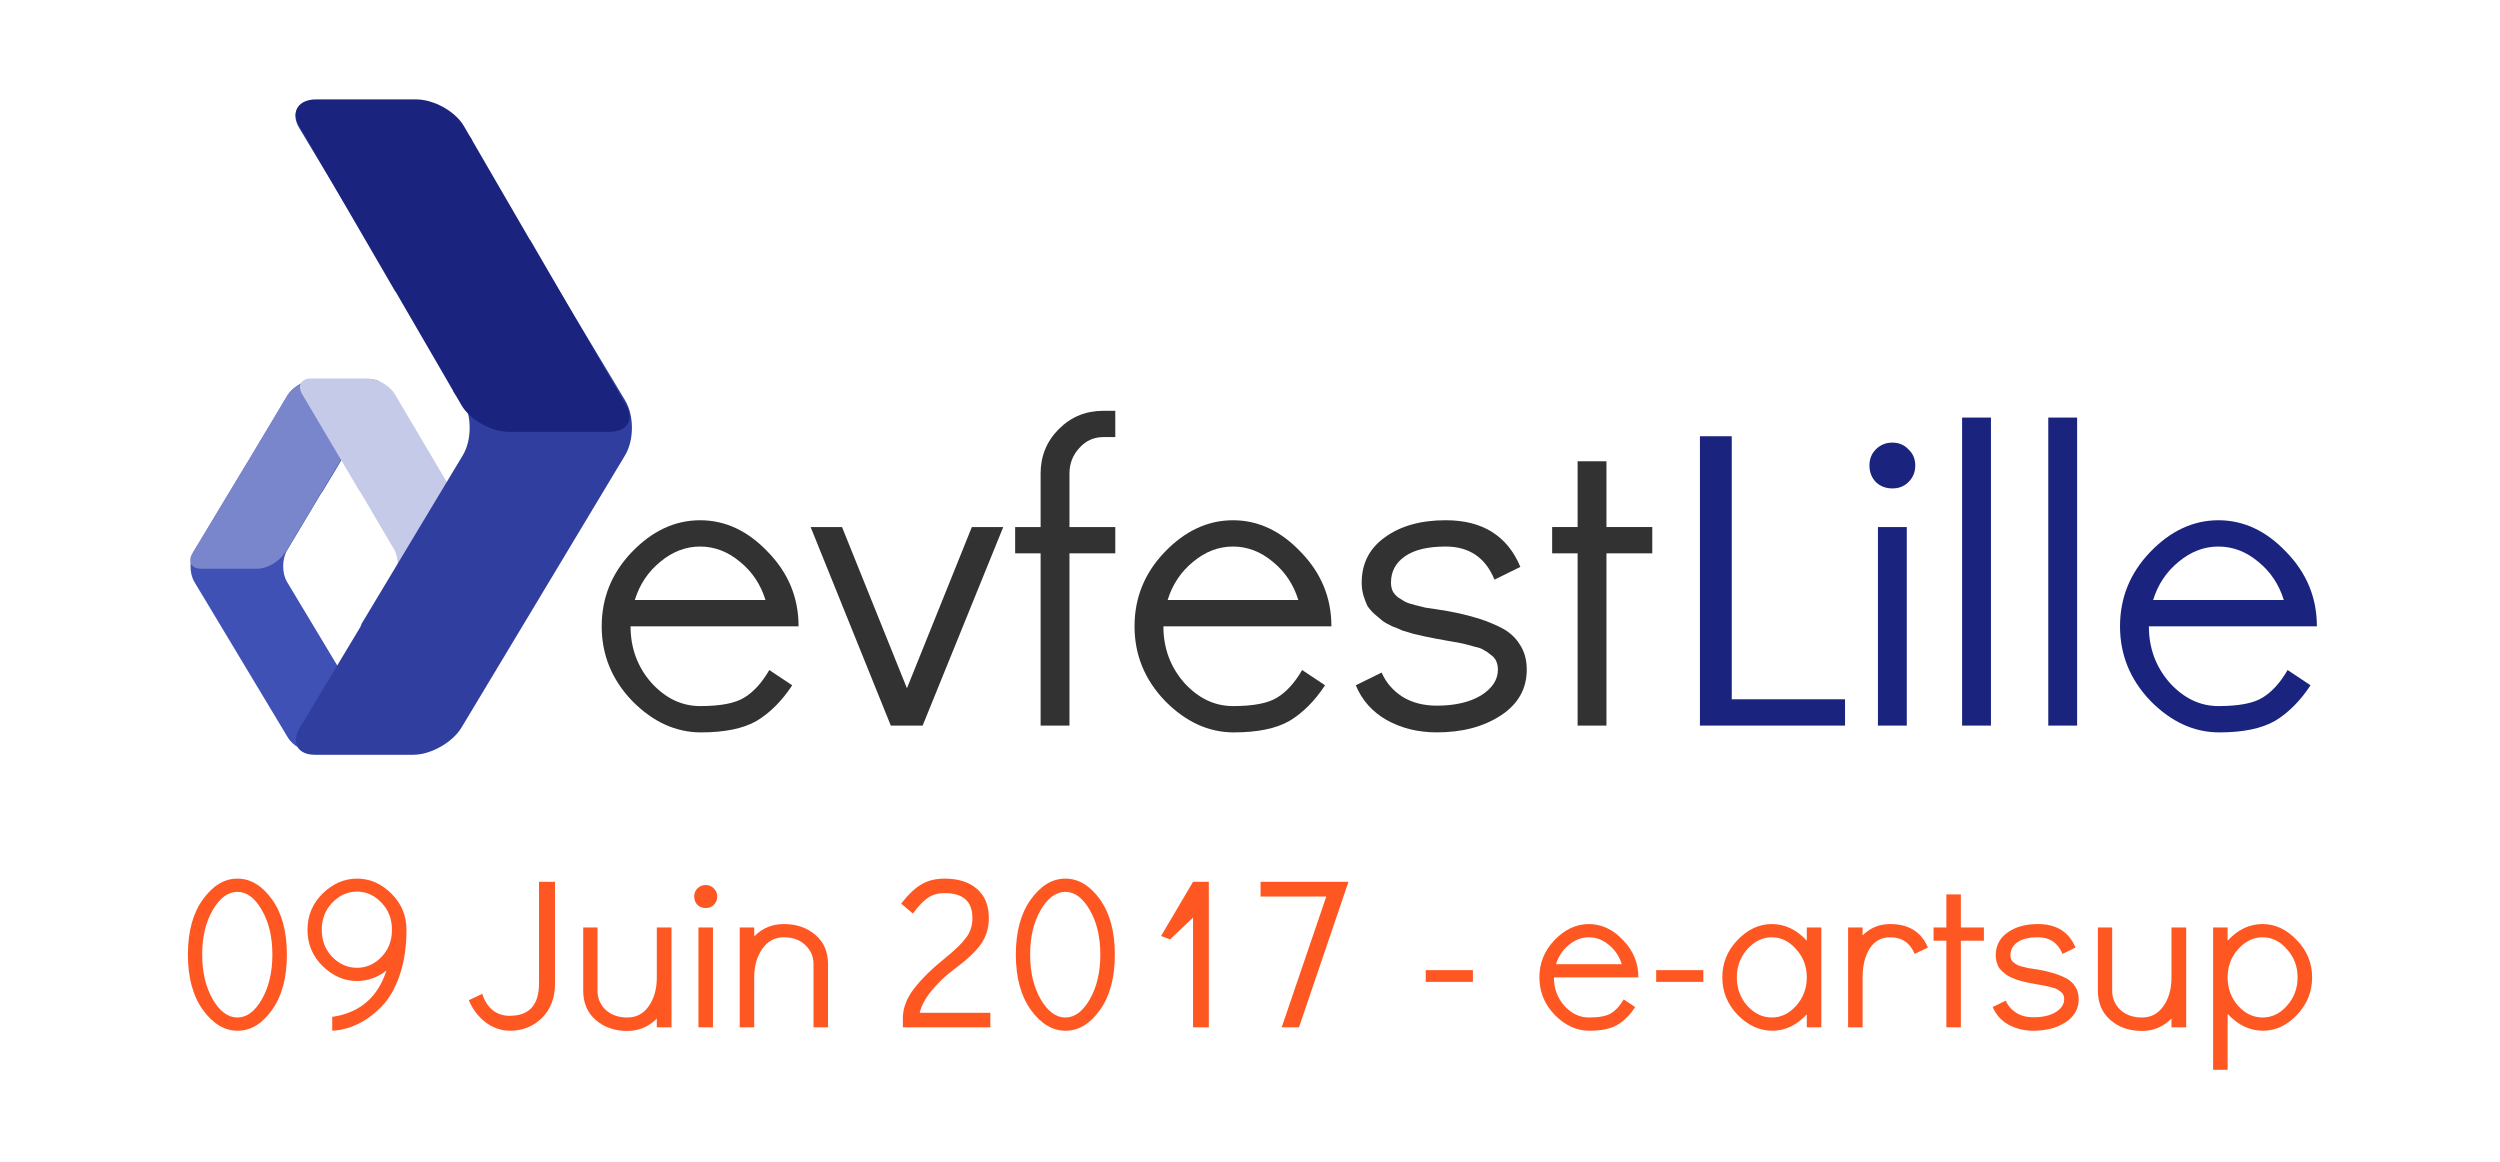 <?xml version="1.0" encoding="UTF-8" standalone="no"?>
<!-- Created with Inkscape (http://www.inkscape.org/) -->
<svg xmlns:dc="http://purl.org/dc/elements/1.1/" xmlns:cc="http://creativecommons.org/ns#" xmlns:rdf="http://www.w3.org/1999/02/22-rdf-syntax-ns#" xmlns:svg="http://www.w3.org/2000/svg" xmlns="http://www.w3.org/2000/svg" xmlns:sodipodi="http://sodipodi.sourceforge.net/DTD/sodipodi-0.dtd" xmlns:inkscape="http://www.inkscape.org/namespaces/inkscape" width="99.213mm" height="46.117mm" viewBox="0 0 351.544 163.406" id="svg5661" version="1.1" inkscape:version="0.91 r13725" sodipodi:docname="devfest-site-no-text.svg" inkscape:export-filename="C:\Documents\S624332\Documents\My Pictures\Logo\devfest-free.png" inkscape:export-xdpi="300" inkscape:export-ydpi="300">
  <defs id="defs5663">
    <filter style="color-interpolation-filters:sRGB;" inkscape:label="Drop Shadow" id="filter5376">
      <feFlood flood-opacity="1" flood-color="rgb(114,114,114)" result="flood" id="feFlood5378"/>
      <feComposite in="flood" in2="SourceGraphic" operator="in" result="composite1" id="feComposite5380"/>
      <feGaussianBlur in="composite1" stdDeviation="1" result="blur" id="feGaussianBlur5382"/>
      <feOffset dx="1" dy="1" result="offset" id="feOffset5384"/>
      <feComposite in="SourceGraphic" in2="offset" operator="over" result="composite2" id="feComposite5386"/>
    </filter>
  </defs>
  <sodipodi:namedview id="base" pagecolor="#ffffff" bordercolor="#666666" borderopacity="1.0" inkscape:pageopacity="0.0" inkscape:pageshadow="2" inkscape:zoom="1.5448539" inkscape:cx="14.847648" inkscape:cy="150.78431" inkscape:document-units="px" inkscape:current-layer="g4154" showgrid="false" inkscape:window-width="1600" inkscape:window-height="848" inkscape:window-x="-8" inkscape:window-y="-8" inkscape:window-maximized="1" fit-margin-top="10" fit-margin-left="10" fit-margin-right="10" fit-margin-bottom="10"/>
  <g inkscape:label="Calque 1" inkscape:groupmode="layer" id="layer1" transform="translate(-275.88,-599.294)">
    <g id="g4154" transform="translate(-4.5847942e-6,-2.648)">
      <g id="g5333" style="filter:url(#filter5376)">
        <path inkscape:export-ydpi="300" inkscape:export-xdpi="300" style="fill:#3f51b5;fill-opacity:1" d="m 327.132,654.311 c 1.412,0 1.973,0.992 1.247,2.2 l -8.176,13.603 c -0.046,0.07 -0.12,0.131 -0.161,0.196 -7.914,13.2 -4.797,8.064 -4.797,8.064 -0.726,1.208 -0.726,3.184 0,4.396 l 8.122,13.52 c 0.04,0.09 0.06,0.194 0.113,0.281 l 4.985,8.301 c 0.51,1.091 -0.021,1.959 -1.333,1.959 l -7.905,0 c -1.404,0 -3.154,-0.986 -3.878,-2.197 l -5.007,-8.332 -8.128,-13.531 c -0.725,-1.212 -0.725,-3.188 0,-4.396 l 13.135,-21.864 c 0.724,-1.207 2.474,-2.2 3.878,-2.2 z" id="path4150" inkscape:connector-curvature="0" sodipodi:nodetypes="sccccccccsscccccss"/>
        <path sodipodi:nodetypes="ccccccccssccccccscccccccc" inkscape:export-ydpi="300" inkscape:export-xdpi="300" style="fill:#7986cb;fill-opacity:1" d="m 319.097,654.392 c -1.394,0 -3.13,0.992 -3.849,2.199 l -0.696,1.168 -0.002,0 c -0.021,0.035 -0.228,0.383 -0.254,0.428 l -4.617,7.742 c -0.023,0.026 -0.046,0.05 -0.064,0.078 l -7.671,12.711 c -0.721,1.207 -0.164,2.199 1.237,2.199 l 7.85,0 c 1.394,0 3.13,-0.992 3.849,-2.199 l 0.259,-0.289 0.376,-0.635 4.486,-7.518 c 0.025,-0.027 0.049,-0.053 0.068,-0.082 l 8.118,-13.604 c 0.721,-1.207 0.162,-2.199 -1.239,-2.199 l -7.85,0 z m -4.548,3.367 c 0.475,-0.815 -0.014,-0.012 -0.014,-0.012 0.005,0 0.009,0.01 0.014,0.012 z m 0.59,20.672 c -0.479,0.822 0.452,-0.87 0.452,-0.87 0,0 -0.45,0.878 -0.452,0.87 z" id="path4152" inkscape:connector-curvature="0"/>
        <path inkscape:export-ydpi="300" inkscape:export-xdpi="300" sodipodi:nodetypes="sccccccccsscccccss" inkscape:connector-curvature="0" id="path4154" d="m 318.636,654.16 c -1.412,0 -1.983,0.992 -1.268,2.2 l 8.045,13.603 c 0.045,0.07 0.119,0.131 0.159,0.196 7.787,13.2 4.72,8.064 4.72,8.064 0.715,1.208 0.696,3.184 -0.042,4.396 l -8.252,13.52 c -0.041,0.09 -0.062,0.194 -0.115,0.281 l -5.064,8.301 c -0.52,1.091 0.002,1.959 1.314,1.959 l 7.905,0 c 1.404,0 3.164,-0.986 3.899,-2.197 l 5.087,-8.332 8.258,-13.531 c 0.737,-1.212 0.756,-3.188 0.042,-4.396 l -12.925,-21.864 c -0.713,-1.207 -2.453,-2.2 -3.857,-2.2 z" style="fill:#c5cae9;fill-opacity:1"/>
        <path inkscape:export-ydpi="300" inkscape:export-xdpi="300" sodipodi:nodetypes="sccccccccsscccccss" inkscape:connector-curvature="0" id="path4156" d="m 319.155,615.11 c -2.472,0 -3.456,1.738 -2.184,3.852 l 14.316,23.82 c 0.08,0.123 0.21,0.23 0.281,0.344 13.857,23.114 8.4,14.121 8.4,14.121 1.272,2.115 1.272,5.576 0,7.697 l -14.223,23.674 c -0.07,0.158 -0.105,0.34 -0.197,0.492 l -8.729,14.535 c -0.893,1.911 0.036,3.43 2.334,3.43 l 13.843,0 c 2.459,0 5.523,-1.726 6.791,-3.848 l 8.768,-14.59 14.232,-23.693 c 1.27,-2.122 1.27,-5.582 0,-7.697 l -23,-38.285 c -1.268,-2.114 -4.332,-3.852 -6.791,-3.852 z" style="fill:#303f9f;fill-opacity:1"/>
        <path inkscape:export-ydpi="300" inkscape:export-xdpi="300" inkscape:connector-curvature="0" id="path4158" d="m 333.395,614.919 c 2.495,0 5.525,1.692 6.717,3.75 l 1.155,1.991 0.003,0 c 0.034,0.06 0.378,0.654 0.421,0.73 l 7.659,13.202 c 0.04,0.044 0.078,0.085 0.109,0.133 l 13.466,23.197 c 1.196,2.058 0.123,3.75 -2.386,3.75 l -14.048,0 c -2.495,0 -5.525,-1.692 -6.717,-3.75 l -1.171,-2.015 -0.624,-1.083 -7.44,-12.819 c -0.042,-0.046 -0.083,-0.091 -0.115,-0.14 l -13.466,-23.197 c -1.196,-2.058 -0.119,-3.75 2.389,-3.75 l 14.048,0 z m 7.875,5.742 c -0.787,-1.39 0.025,-0.021 0.025,-0.021 -0.008,0 -0.017,0.017 -0.025,0.021 z m -2.668,35.25 c 0.794,1.402 -0.013,0.039 -0.013,0.039 0.004,-0.016 0.008,-0.025 0.013,-0.039 z" style="fill:#1a237e;fill-opacity:1"/>
      </g>
      <g style="font-style:normal;font-variant:normal;font-weight:normal;font-stretch:normal;font-size:59.661px;line-height:125%;font-family:'Didact Gothic';-inkscape-font-specification:'Didact Gothic, Normal';text-align:start;letter-spacing:0px;word-spacing:0px;writing-mode:lr-tb;text-anchor:start;fill:#1a237e;fill-opacity:1;stroke:none;stroke-width:1px;stroke-linecap:butt;stroke-linejoin:miter;stroke-opacity:1" id="text4160">
        <path d="m 514.92,703.973 0,-40.689 4.475,0 0,36.99 15.93,0 0,3.699 -20.404,0 z" style="" id="path5414"/>
        <path d="m 539.653,669.728 q -0.895,-0.955 -0.895,-2.327 0,-1.372 0.895,-2.267 0.955,-0.955 2.327,-0.955 1.372,0 2.267,0.955 0.955,0.895 0.955,2.267 0,1.372 -0.955,2.327 -0.895,0.895 -2.267,0.895 -1.372,0 -2.327,-0.895 z m 0.298,34.246 0,-27.921 4.057,0 0,27.921 -4.057,0 z" style="" id="path5416"/>
        <path d="m 551.786,703.973 0,-43.314 4.057,0 0,43.314 -4.057,0 z" style="" id="path5418"/>
        <path d="m 563.904,703.973 0,-43.314 4.057,0 0,43.314 -4.057,0 z" style="" id="path5420"/>
        <path d="m 578.051,690.012 q 0,4.594 2.923,7.935 2.983,3.281 6.861,3.281 4.296,0 6.205,-1.193 1.969,-1.193 3.52,-3.878 l 3.222,2.148 q -2.207,3.341 -5.012,5.012 -2.804,1.611 -7.816,1.611 -5.31,0 -9.665,-4.415 -4.296,-4.475 -4.296,-10.5 0,-6.026 4.236,-10.441 4.296,-4.475 9.605,-4.475 5.31,0 9.546,4.475 4.296,4.415 4.296,10.441 l -23.626,0 z m 0.597,-3.699 18.376,0 q -1.014,-3.281 -3.58,-5.37 -2.565,-2.148 -5.608,-2.148 -3.043,0 -5.608,2.148 -2.565,2.088 -3.58,5.37 z" style="" id="path5422"/>
      </g>
      <g style="font-style:normal;font-variant:normal;font-weight:normal;font-stretch:normal;font-size:59.661px;line-height:125%;font-family:'Didact Gothic';-inkscape-font-specification:'Didact Gothic, Normal';text-align:start;letter-spacing:0px;word-spacing:0px;writing-mode:lr-tb;text-anchor:start;fill:#323232;fill-opacity:1;stroke:none;stroke-width:1px;stroke-linecap:butt;stroke-linejoin:miter;stroke-opacity:1" id="text4164">
        <path d="m 364.549,690.012 q 0,4.594 2.923,7.935 2.983,3.281 6.861,3.281 4.296,0 6.205,-1.193 1.969,-1.193 3.52,-3.878 l 3.222,2.148 q -2.207,3.341 -5.012,5.012 -2.804,1.611 -7.816,1.611 -5.31,0 -9.665,-4.415 -4.296,-4.475 -4.296,-10.5 0,-6.026 4.236,-10.441 4.296,-4.475 9.605,-4.475 5.31,0 9.546,4.475 4.296,4.415 4.296,10.441 l -23.626,0 z m 0.597,-3.699 18.376,0 q -1.014,-3.281 -3.58,-5.37 -2.565,-2.148 -5.608,-2.148 -3.043,0 -5.608,2.148 -2.565,2.088 -3.58,5.37 z" style="" id="path5401"/>
        <path d="m 401.144,703.973 -11.276,-27.921 4.415,0 9.128,22.671 9.128,-22.671 4.415,0 -11.336,27.921 -4.475,0 z" style="" id="path5403"/>
        <path d="m 432.71,663.403 -1.671,0 q -2.028,0 -3.401,1.551 -1.372,1.492 -1.372,3.58 l 0,7.517 6.443,0 0,3.699 -6.443,0 0,24.222 -4.057,0 0,-24.222 -3.58,0 0,-3.699 3.58,0 0,-7.517 q 0,-3.699 2.565,-6.264 2.565,-2.565 6.264,-2.565 l 1.671,0 0,3.699 z" style="" id="path5405"/>
        <path d="m 439.475,690.012 q 0,4.594 2.923,7.935 2.983,3.281 6.861,3.281 4.296,0 6.205,-1.193 1.969,-1.193 3.52,-3.878 l 3.222,2.148 q -2.207,3.341 -5.012,5.012 -2.804,1.611 -7.816,1.611 -5.31,0 -9.665,-4.415 -4.296,-4.475 -4.296,-10.5 0,-6.026 4.236,-10.441 4.296,-4.475 9.605,-4.475 5.31,0 9.546,4.475 4.296,4.415 4.296,10.441 l -23.626,0 z m 0.597,-3.699 18.376,0 q -1.014,-3.281 -3.58,-5.37 -2.565,-2.148 -5.608,-2.148 -3.043,0 -5.608,2.148 -2.565,2.088 -3.58,5.37 z" style="" id="path5407"/>
        <path d="m 479.054,691.981 q -0.179,-0.06 -1.313,-0.239 -1.074,-0.239 -1.492,-0.298 -0.418,-0.119 -1.551,-0.358 -1.074,-0.298 -1.611,-0.477 -0.477,-0.239 -1.432,-0.597 -0.895,-0.418 -1.372,-0.776 -0.477,-0.418 -1.134,-0.955 -0.656,-0.597 -1.014,-1.193 -0.298,-0.656 -0.537,-1.432 -0.239,-0.835 -0.239,-1.79 0,-4.057 3.281,-6.384 3.281,-2.386 8.532,-2.386 7.756,0 10.5,6.563 l -3.639,1.79 q -1.909,-4.654 -6.861,-4.654 -3.759,0 -5.727,1.372 -1.969,1.372 -1.969,3.699 0,0.656 0.239,1.193 0.239,0.477 0.776,0.895 0.537,0.358 0.955,0.597 0.477,0.239 1.432,0.477 0.955,0.239 1.432,0.358 0.477,0.06 1.611,0.239 1.134,0.179 1.492,0.239 2.267,0.418 3.818,0.895 1.611,0.418 3.46,1.313 1.909,0.895 2.864,2.446 1.014,1.492 1.014,3.58 0,4.057 -3.639,6.443 -3.639,2.386 -9.009,2.386 -3.938,0 -7.04,-1.73 -3.043,-1.73 -4.355,-4.892 l 3.639,-1.79 q 0.895,2.088 2.923,3.401 2.028,1.253 4.833,1.253 3.818,0 6.205,-1.432 2.386,-1.492 2.386,-3.639 0,-0.656 -0.239,-1.193 -0.239,-0.537 -0.776,-0.895 -0.477,-0.418 -0.955,-0.656 -0.418,-0.298 -1.313,-0.477 -0.835,-0.239 -1.313,-0.358 -0.477,-0.119 -1.492,-0.298 -1.014,-0.179 -1.372,-0.239 z" style="" id="path5409"/>
        <path d="m 494.139,679.751 0,-3.699 3.58,0 0,-9.247 4.057,0 0,9.247 6.443,0 0,3.699 -6.443,0 0,24.222 -4.057,0 0,-24.222 -3.58,0 z" style="" id="path5411"/>
      </g>
      <g style="font-style:normal;font-variant:normal;font-weight:normal;font-stretch:normal;font-size:59.661px;line-height:125%;font-family:'Didact Gothic';-inkscape-font-specification:'Didact Gothic, Normal';text-align:start;letter-spacing:0px;word-spacing:0px;writing-mode:lr-tb;text-anchor:start;fill:#323232;fill-opacity:1;stroke:none;stroke-width:1px;stroke-linecap:butt;stroke-linejoin:miter;stroke-opacity:1" id="text4150">
        <path d="m 305.781,729.93 q -1.47,2.55 -1.47,6.24 0,3.69 1.47,6.27 1.5,2.58 3.48,2.58 1.98,0 3.45,-2.58 1.47,-2.58 1.47,-6.27 0,-3.69 -1.47,-6.24 -1.47,-2.58 -3.45,-2.58 -1.98,0 -3.48,2.58 z m -1.38,14.01 q -2.1,-2.94 -2.1,-7.77 0,-4.83 2.1,-7.74 2.1,-2.94 4.86,-2.94 2.76,0 4.86,2.91 2.1,2.91 2.1,7.77 0,4.89 -2.1,7.8 -2.07,2.91 -4.83,2.91 -2.76,0 -4.89,-2.94 z" style="font-style:normal;font-variant:normal;font-weight:normal;font-stretch:normal;font-size:30px;line-height:125%;font-family:'Didact Gothic';-inkscape-font-specification:'Didact Gothic, Normal';text-align:start;writing-mode:lr-tb;text-anchor:start;fill:#ff5722;fill-opacity:1" id="path5425"/>
        <path d="m 321.247,737.79 q -2.13,-2.1 -2.13,-5.1 0,-3 2.13,-5.1 2.16,-2.1 4.86,-2.1 2.67,0 4.8,2.1 2.13,2.1 2.13,5.1 0,3.66 -0.99,6.48 -0.99,2.82 -2.61,4.41 -1.59,1.59 -3.33,2.4 -1.71,0.81 -3.51,0.9 l 0,-1.95 q 5.79,-0.84 7.62,-6.51 -1.89,1.47 -4.14,1.47 -2.67,0 -4.83,-2.1 z m 1.35,-8.91 q -1.47,1.53 -1.47,3.81 0,2.28 1.47,3.81 1.5,1.53 3.48,1.53 1.98,0 3.45,-1.53 1.47,-1.53 1.47,-3.81 0,-2.28 -1.47,-3.81 -1.47,-1.56 -3.45,-1.56 -1.98,0 -3.48,1.56 z" style="font-style:normal;font-variant:normal;font-weight:normal;font-stretch:normal;font-size:30px;line-height:125%;font-family:'Didact Gothic';-inkscape-font-specification:'Didact Gothic, Normal';text-align:start;writing-mode:lr-tb;text-anchor:start;fill:#ff5722;fill-opacity:1" id="path5427"/>
        <path d="m 343.693,741.69 q 0.45,1.44 1.44,2.28 1.02,0.81 2.4,0.81 4.14,0 4.14,-4.53 l 0,-14.31 2.25,0 0,14.31 q 0,3 -1.83,4.83 -1.83,1.8 -4.5,1.8 -1.83,0 -3.42,-1.17 -1.56,-1.2 -2.37,-3.12 l 1.89,-0.9 z" style="font-style:normal;font-variant:normal;font-weight:normal;font-stretch:normal;font-size:30px;line-height:125%;font-family:'Didact Gothic';-inkscape-font-specification:'Didact Gothic, Normal';text-align:start;writing-mode:lr-tb;text-anchor:start;fill:#ff5722;fill-opacity:1" id="path5429"/>
        <path d="m 357.89,741.24 0,-8.88 2.01,0 0,8.88 q 0,1.59 1.14,2.7 1.17,1.08 3.06,1.08 1.89,0 3,-1.59 1.14,-1.62 1.14,-4.02 l 0,-7.05 2.07,0 0,14.04 -2.07,0 0,-1.23 q -1.74,1.74 -4.14,1.74 -2.67,0 -4.44,-1.53 -1.77,-1.53 -1.77,-4.14 z" style="font-style:normal;font-variant:normal;font-weight:normal;font-stretch:normal;font-size:30px;line-height:125%;font-family:'Didact Gothic';-inkscape-font-specification:'Didact Gothic, Normal';text-align:start;writing-mode:lr-tb;text-anchor:start;fill:#ff5722;fill-opacity:1" id="path5431"/>
        <path d="m 373.945,729.18 q -0.45,-0.48 -0.45,-1.17 0,-0.69 0.45,-1.14 0.48,-0.48 1.17,-0.48 0.69,0 1.14,0.48 0.48,0.45 0.48,1.14 0,0.69 -0.48,1.17 -0.45,0.45 -1.14,0.45 -0.69,0 -1.17,-0.45 z m 0.15,17.22 0,-14.04 2.04,0 0,14.04 -2.04,0 z" style="font-style:normal;font-variant:normal;font-weight:normal;font-stretch:normal;font-size:30px;line-height:125%;font-family:'Didact Gothic';-inkscape-font-specification:'Didact Gothic, Normal';text-align:start;writing-mode:lr-tb;text-anchor:start;fill:#ff5722;fill-opacity:1" id="path5433"/>
        <path d="m 392.316,737.52 0,8.88 -2.04,0 0,-8.88 q 0,-1.59 -1.14,-2.67 -1.14,-1.11 -3.03,-1.11 -1.89,0 -3.03,1.62 -1.14,1.62 -1.14,4.02 l 0,7.02 -2.04,0 0,-14.04 2.04,0 0,1.26 q 1.68,-1.74 4.17,-1.74 2.67,0 4.44,1.53 1.77,1.5 1.77,4.11 z" style="font-style:normal;font-variant:normal;font-weight:normal;font-stretch:normal;font-size:30px;line-height:125%;font-family:'Didact Gothic';-inkscape-font-specification:'Didact Gothic, Normal';text-align:start;writing-mode:lr-tb;text-anchor:start;fill:#ff5722;fill-opacity:1" id="path5435"/>
        <path d="m 415.14,744.36 0,2.04 -12.3,0 0,-1.29 q 0,-2.1 1.56,-4.14 1.59,-2.07 4.47,-4.38 2.04,-1.65 2.88,-2.82 0.87,-1.17 0.87,-2.73 0,-3.51 -3.9,-3.51 -1.44,0 -2.4,0.69 -0.96,0.66 -2.07,2.19 l -1.65,-1.41 q 1.44,-1.86 2.79,-2.67 1.38,-0.84 3.33,-0.84 2.88,0 4.53,1.44 1.68,1.44 1.68,4.11 0,2.07 -1.11,3.66 -1.08,1.56 -3.93,3.66 -1.68,1.26 -3.03,2.91 -1.32,1.62 -1.65,3.09 l 9.93,0 z" style="font-style:normal;font-variant:normal;font-weight:normal;font-stretch:normal;font-size:30px;line-height:125%;font-family:'Didact Gothic';-inkscape-font-specification:'Didact Gothic, Normal';text-align:start;writing-mode:lr-tb;text-anchor:start;fill:#ff5722;fill-opacity:1" id="path5437"/>
        <path d="m 422.206,729.93 q -1.47,2.55 -1.47,6.24 0,3.69 1.47,6.27 1.5,2.58 3.48,2.58 1.98,0 3.45,-2.58 1.47,-2.58 1.47,-6.27 0,-3.69 -1.47,-6.24 -1.47,-2.58 -3.45,-2.58 -1.98,0 -3.48,2.58 z m -1.38,14.01 q -2.1,-2.94 -2.1,-7.77 0,-4.83 2.1,-7.74 2.1,-2.94 4.86,-2.94 2.76,0 4.86,2.91 2.1,2.91 2.1,7.77 0,4.89 -2.1,7.8 -2.07,2.91 -4.83,2.91 -2.76,0 -4.89,-2.94 z" style="font-style:normal;font-variant:normal;font-weight:normal;font-stretch:normal;font-size:30px;line-height:125%;font-family:'Didact Gothic';-inkscape-font-specification:'Didact Gothic, Normal';text-align:start;writing-mode:lr-tb;text-anchor:start;fill:#ff5722;fill-opacity:1" id="path5439"/>
        <path d="m 445.863,746.4 -2.22,0 0,-15.42 -3.24,3.06 -1.26,-0.48 4.5,-7.62 2.22,0 0,20.46 z" style="font-style:normal;font-variant:normal;font-weight:normal;font-stretch:normal;font-size:30px;line-height:125%;font-family:'Didact Gothic';-inkscape-font-specification:'Didact Gothic, Normal';text-align:start;writing-mode:lr-tb;text-anchor:start;fill:#ff5722;fill-opacity:1" id="path5441"/>
        <path d="m 453.139,728.01 0,-2.07 12.36,0 -6.96,20.46 -2.43,0 6.27,-18.39 -9.24,0 z" style="font-style:normal;font-variant:normal;font-weight:normal;font-stretch:normal;font-size:30px;line-height:125%;font-family:'Didact Gothic';-inkscape-font-specification:'Didact Gothic, Normal';text-align:start;writing-mode:lr-tb;text-anchor:start;fill:#ff5722;fill-opacity:1" id="path5443"/>
        <path d="m 476.365,738.36 6.63,0 0,1.65 -6.63,0 0,-1.65 z" style="font-style:normal;font-variant:normal;font-weight:normal;font-stretch:normal;font-size:30px;line-height:125%;font-family:'Didact Gothic';-inkscape-font-specification:'Didact Gothic, Normal';text-align:start;writing-mode:lr-tb;text-anchor:start;fill:#ff5722;fill-opacity:1" id="path5445"/>
        <path d="m 494.386,739.38 q 0,2.31 1.47,3.99 1.5,1.65 3.45,1.65 2.16,0 3.12,-0.6 0.99,-0.6 1.77,-1.95 l 1.62,1.08 q -1.11,1.68 -2.52,2.52 -1.41,0.81 -3.93,0.81 -2.67,0 -4.86,-2.22 -2.16,-2.25 -2.16,-5.28 0,-3.03 2.13,-5.25 2.16,-2.25 4.83,-2.25 2.67,0 4.8,2.25 2.16,2.22 2.16,5.25 l -11.88,0 z m 0.3,-1.86 9.24,0 q -0.51,-1.65 -1.8,-2.7 -1.29,-1.08 -2.82,-1.08 -1.53,0 -2.82,1.08 -1.29,1.05 -1.8,2.7 z" style="font-style:normal;font-variant:normal;font-weight:normal;font-stretch:normal;font-size:30px;line-height:125%;font-family:'Didact Gothic';-inkscape-font-specification:'Didact Gothic, Normal';text-align:start;writing-mode:lr-tb;text-anchor:start;fill:#ff5722;fill-opacity:1" id="path5447"/>
        <path d="m 508.768,738.36 6.63,0 0,1.65 -6.63,0 0,-1.65 z" style="font-style:normal;font-variant:normal;font-weight:normal;font-stretch:normal;font-size:30px;line-height:125%;font-family:'Didact Gothic';-inkscape-font-specification:'Didact Gothic, Normal';text-align:start;writing-mode:lr-tb;text-anchor:start;fill:#ff5722;fill-opacity:1" id="path5449"/>
        <path d="m 520.228,744.66 q -2.16,-2.25 -2.16,-5.28 0,-3.03 2.13,-5.25 2.16,-2.25 4.83,-2.25 2.76,0 4.92,2.34 l 0,-1.86 2.04,0 0,14.04 -2.04,0 0,-1.83 q -2.13,2.31 -4.86,2.31 -2.67,0 -4.86,-2.22 z m 1.35,-9.24 q -1.47,1.65 -1.47,3.96 0,2.31 1.47,3.99 1.5,1.65 3.45,1.65 1.95,0 3.42,-1.65 1.5,-1.68 1.5,-3.99 0,-2.31 -1.5,-3.96 -1.47,-1.68 -3.42,-1.68 -1.95,0 -3.45,1.68 z" style="font-style:normal;font-variant:normal;font-weight:normal;font-stretch:normal;font-size:30px;line-height:125%;font-family:'Didact Gothic';-inkscape-font-specification:'Didact Gothic, Normal';text-align:start;writing-mode:lr-tb;text-anchor:start;fill:#ff5722;fill-opacity:1" id="path5451"/>
        <path d="m 545.115,736.08 q -0.96,-2.34 -3.45,-2.34 -1.86,0 -2.88,1.59 -0.99,1.59 -0.99,4.05 l 0,7.02 -2.04,0 0,-14.04 2.04,0 0,1.11 q 1.59,-1.59 3.87,-1.59 3.93,0 5.31,3.3 l -1.86,0.9 z" style="font-style:normal;font-variant:normal;font-weight:normal;font-stretch:normal;font-size:30px;line-height:125%;font-family:'Didact Gothic';-inkscape-font-specification:'Didact Gothic, Normal';text-align:start;writing-mode:lr-tb;text-anchor:start;fill:#ff5722;fill-opacity:1" id="path5453"/>
        <path d="m 547.771,734.22 0,-1.86 1.8,0 0,-4.65 2.04,0 0,4.65 3.24,0 0,1.86 -3.24,0 0,12.18 -2.04,0 0,-12.18 -1.8,0 z" style="font-style:normal;font-variant:normal;font-weight:normal;font-stretch:normal;font-size:30px;line-height:125%;font-family:'Didact Gothic';-inkscape-font-specification:'Didact Gothic, Normal';text-align:start;writing-mode:lr-tb;text-anchor:start;fill:#ff5722;fill-opacity:1" id="path5455"/>
        <path d="m 562.393,740.37 q -0.09,-0.03 -0.66,-0.12 -0.54,-0.12 -0.75,-0.15 -0.21,-0.06 -0.78,-0.18 -0.54,-0.15 -0.81,-0.24 -0.24,-0.12 -0.72,-0.3 -0.45,-0.21 -0.69,-0.39 -0.24,-0.21 -0.57,-0.48 -0.33,-0.3 -0.51,-0.6 -0.15,-0.33 -0.27,-0.72 -0.12,-0.42 -0.12,-0.9 0,-2.04 1.65,-3.21 1.65,-1.2 4.29,-1.2 3.9,0 5.28,3.3 l -1.83,0.9 q -0.96,-2.34 -3.45,-2.34 -1.89,0 -2.88,0.69 -0.99,0.69 -0.99,1.86 0,0.33 0.12,0.6 0.12,0.24 0.39,0.45 0.27,0.18 0.48,0.3 0.24,0.12 0.72,0.24 0.48,0.12 0.72,0.18 0.24,0.03 0.81,0.12 0.57,0.09 0.75,0.12 1.14,0.21 1.92,0.45 0.81,0.21 1.74,0.66 0.96,0.45 1.44,1.23 0.51,0.75 0.51,1.8 0,2.04 -1.83,3.24 -1.83,1.2 -4.53,1.2 -1.98,0 -3.54,-0.87 -1.53,-0.87 -2.19,-2.46 l 1.83,-0.9 q 0.45,1.05 1.47,1.71 1.02,0.63 2.43,0.63 1.92,0 3.12,-0.72 1.2,-0.75 1.2,-1.83 0,-0.33 -0.12,-0.6 -0.12,-0.27 -0.39,-0.45 -0.24,-0.21 -0.48,-0.33 -0.21,-0.15 -0.66,-0.24 -0.42,-0.12 -0.66,-0.18 -0.24,-0.06 -0.75,-0.15 -0.51,-0.09 -0.69,-0.12 z" style="font-style:normal;font-variant:normal;font-weight:normal;font-stretch:normal;font-size:30px;line-height:125%;font-family:'Didact Gothic';-inkscape-font-specification:'Didact Gothic, Normal';text-align:start;writing-mode:lr-tb;text-anchor:start;fill:#ff5722;fill-opacity:1" id="path5457"/>
        <path d="m 570.878,741.24 0,-8.88 2.01,0 0,8.88 q 0,1.59 1.14,2.7 1.17,1.08 3.06,1.08 1.89,0 3,-1.59 1.14,-1.62 1.14,-4.02 l 0,-7.05 2.07,0 0,14.04 -2.07,0 0,-1.23 q -1.74,1.74 -4.14,1.74 -2.67,0 -4.44,-1.53 -1.77,-1.53 -1.77,-4.14 z" style="font-style:normal;font-variant:normal;font-weight:normal;font-stretch:normal;font-size:30px;line-height:125%;font-family:'Didact Gothic';-inkscape-font-specification:'Didact Gothic, Normal';text-align:start;writing-mode:lr-tb;text-anchor:start;fill:#ff5722;fill-opacity:1" id="path5459"/>
        <path d="m 589.123,744.51 0,7.86 -2.04,0 0,-20.01 2.04,0 0,1.86 q 2.13,-2.34 4.92,-2.34 2.67,0 4.8,2.25 2.16,2.22 2.16,5.25 0,3.03 -2.13,5.28 -2.13,2.22 -4.77,2.22 -2.79,0 -4.98,-2.37 z m 1.47,-9.09 q -1.47,1.65 -1.47,3.96 0,2.31 1.47,3.99 1.5,1.65 3.45,1.65 1.95,0 3.42,-1.65 1.5,-1.68 1.5,-3.99 0,-2.31 -1.5,-3.96 -1.47,-1.68 -3.42,-1.68 -1.95,0 -3.45,1.68 z" style="font-style:normal;font-variant:normal;font-weight:normal;font-stretch:normal;font-size:30px;line-height:125%;font-family:'Didact Gothic';-inkscape-font-specification:'Didact Gothic, Normal';text-align:start;writing-mode:lr-tb;text-anchor:start;fill:#ff5722;fill-opacity:1" id="path5461"/>
      </g>
    </g>
  </g>
</svg>